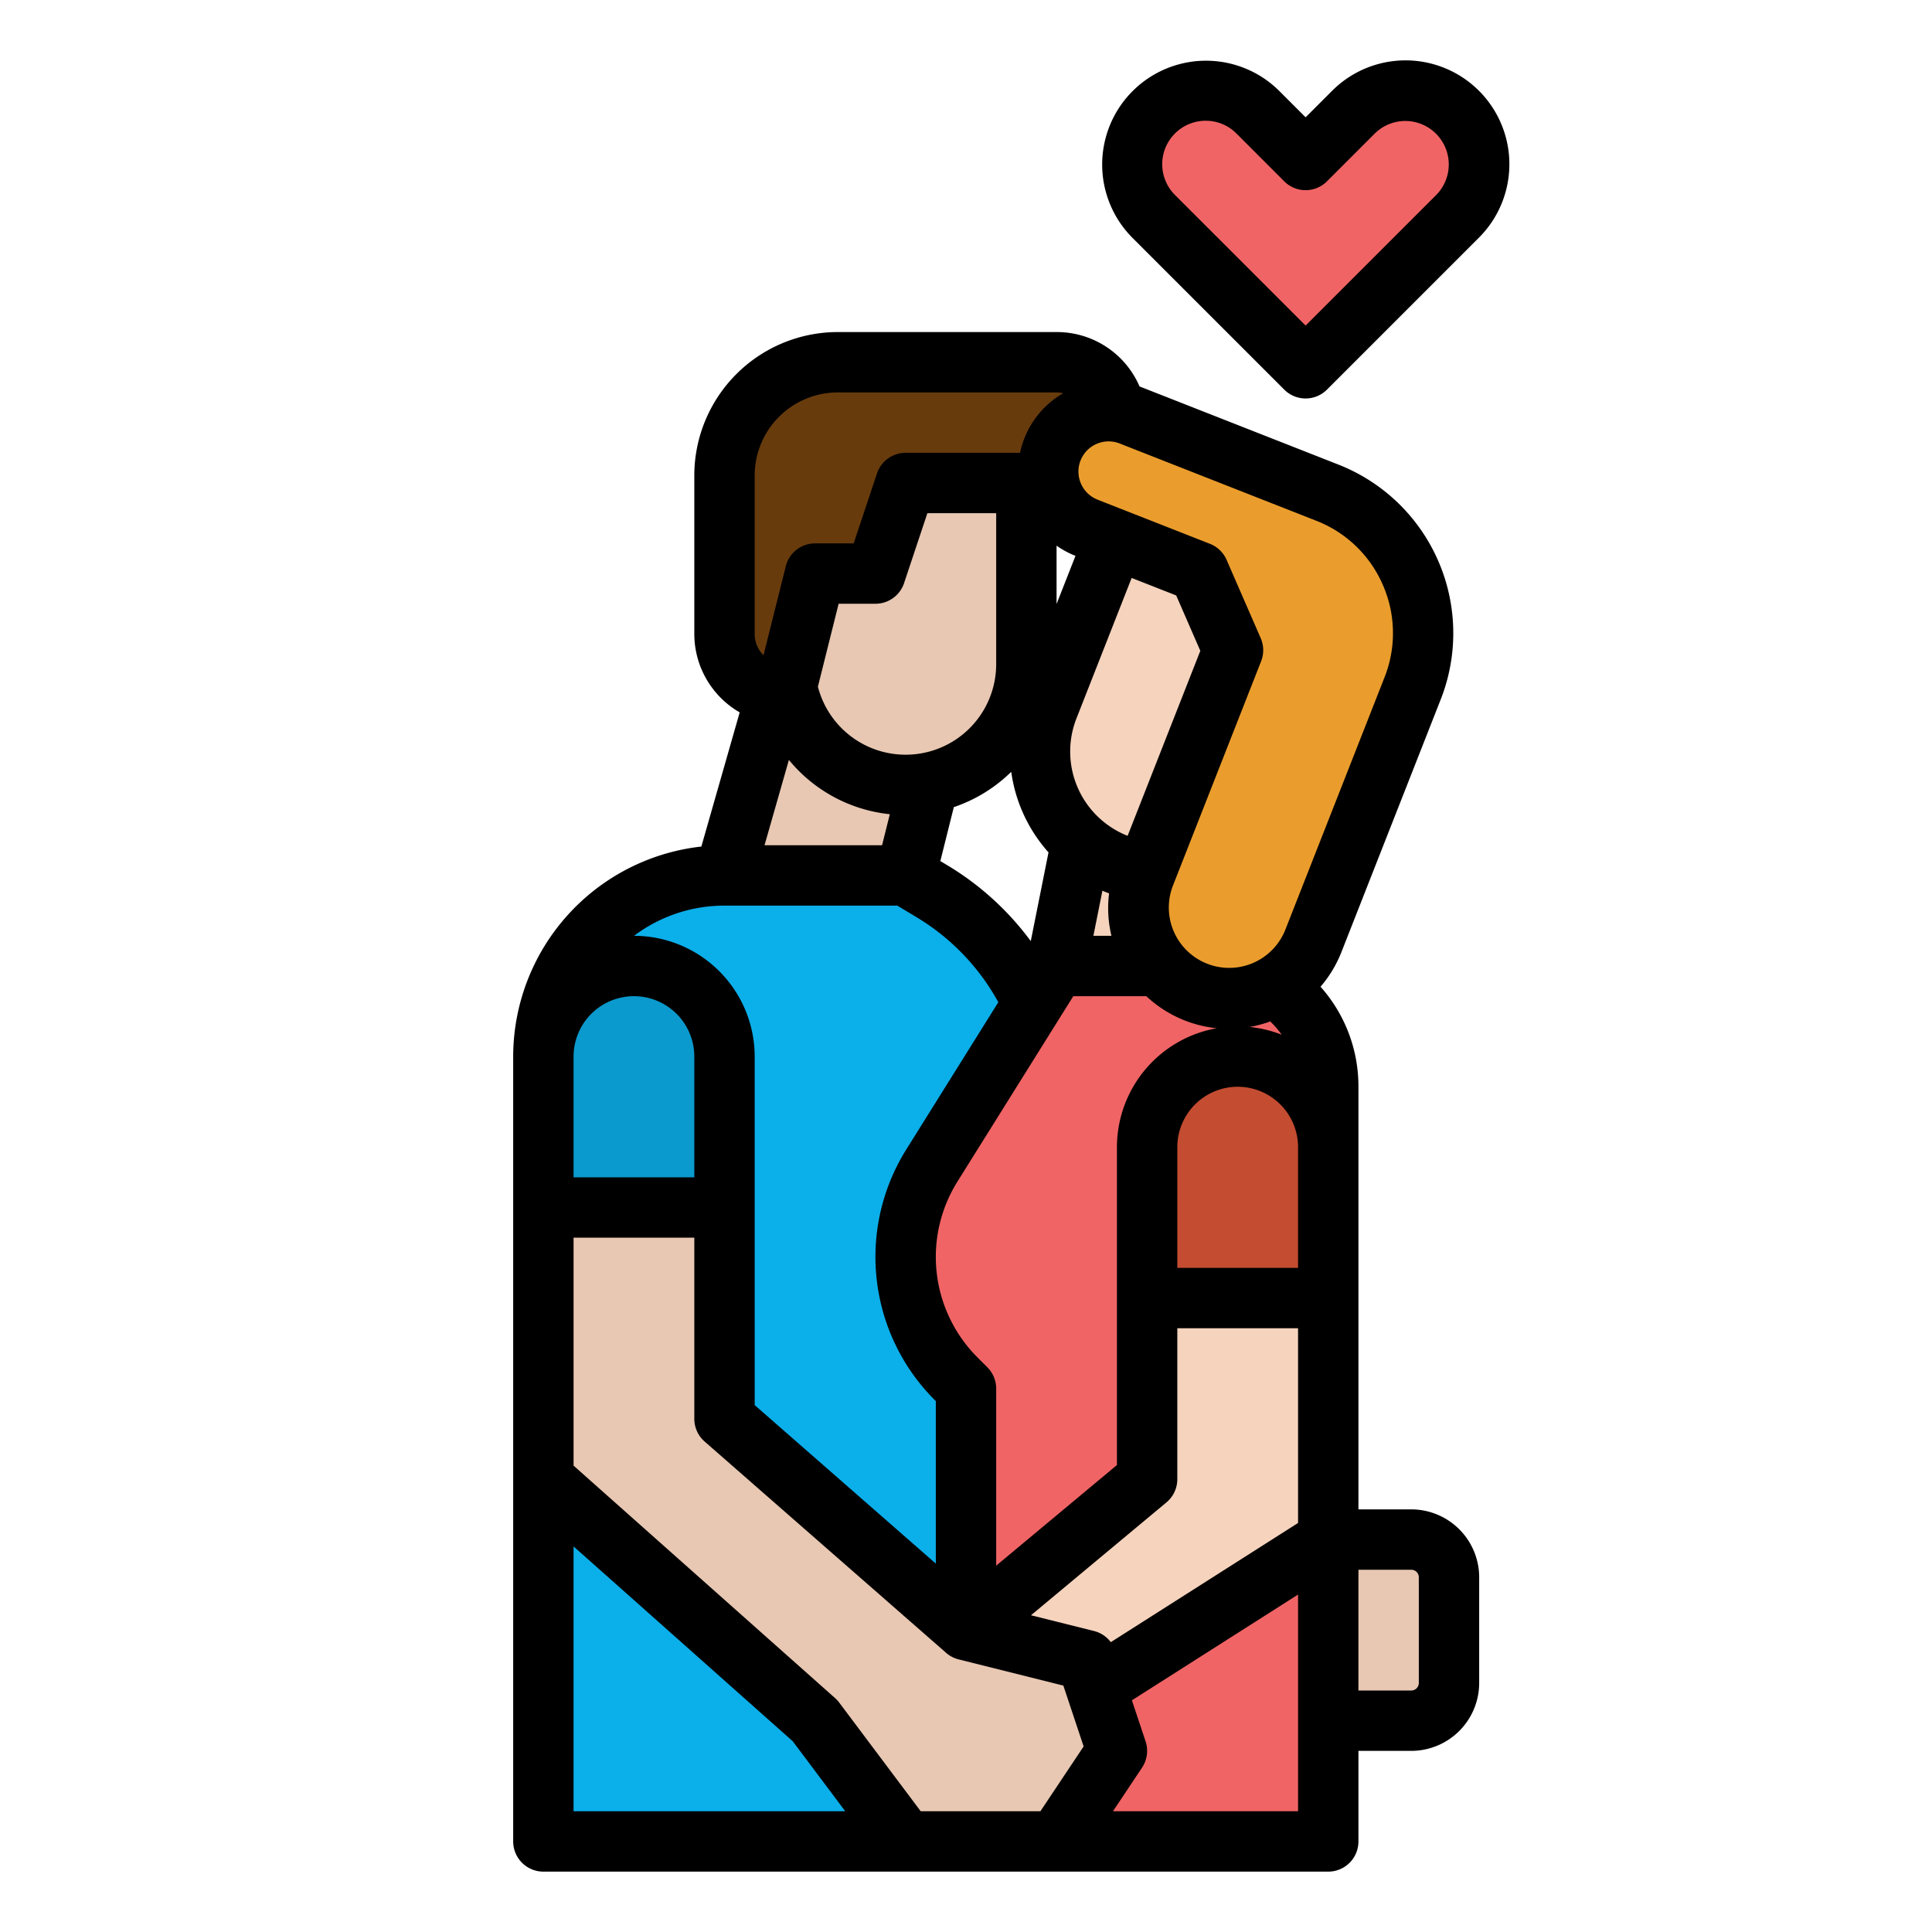 <svg height="512" viewBox="0 0 512 512" width="512" xmlns="http://www.w3.org/2000/svg"><g id="filled_outline" data-name="filled outline"><path d="m208 176 40 24-8 32h-48z" fill="#e8c8b3"/><path d="m386.284 57.316-40.284 40.284-40.284-40.284a19.516 19.516 0 0 1 -5.716-13.8 19.516 19.516 0 0 1 19.516-19.516 19.516 19.516 0 0 1 13.8 5.716l12.684 12.684 12.684-12.684a19.516 19.516 0 0 1 13.8-5.716 19.516 19.516 0 0 1 19.516 19.516 19.516 19.516 0 0 1 -5.716 13.8z" fill="#f16465"/><path d="m208 128h64a0 0 0 0 1 0 0v48a32 32 0 0 1 -32 32 32 32 0 0 1 -32-32v-48a0 0 0 0 1 0 0z" fill="#e8c8b3"/><path d="m296 112a16 16 0 0 1 -16 16h-40l-8 24h-16l-8 32a16 16 0 0 1 -16-16v-42a30 30 0 0 1 30-30h58a16 16 0 0 1 16 16z" fill="#683b0d"/><path d="m280 488h-136v-208a48 48 0 0 1 48-48h48l6.986 4.191a68 68 0 0 1 33.014 58.309z" fill="#0bafea"/><path d="m256 488h96v-200a32 32 0 0 0 -32-32h-40l-33.061 52.9a45.643 45.643 0 0 0 -6.939 24.192 45.646 45.646 0 0 0 13.37 32.278l2.63 2.63z" fill="#f16465"/><path d="m328 280a24 24 0 0 1 24 24v40a0 0 0 0 1 0 0h-48a0 0 0 0 1 0 0v-40a24 24 0 0 1 24-24z" fill="#c44c31"/><path d="m304 344v48l-48 40-24-8-24 32 32 32 24-24 88-56v-64z" fill="#f5d3bd"/><path d="m374 456h-22v-48h22a10 10 0 0 1 10 10v28a10 10 0 0 1 -10 10z" fill="#e8c8b3"/><path d="m288 216-8 40h32l8-32z" fill="#f5d3bd"/><path d="m310.537 151.723a32 32 0 0 1 32 32v48a0 0 0 0 1 0 0h-64a0 0 0 0 1 0 0v-48a32 32 0 0 1 32-32z" fill="#f5d3bd" transform="matrix(-.931 -.366 .366 -.931 529.423 483.75)"/><path d="m278.9 119.119a16 16 0 0 0 9.038 20.743l29.783 11.706 9.038 20.743-23.41 59.565a24 24 0 0 0 13.558 31.116 24 24 0 0 0 31.115-13.558l26.337-67.01a40 40 0 0 0 -22.6-51.86l-52.119-20.484a16 16 0 0 0 -20.74 9.039z" fill="#ea9d2d"/><path d="m168 256a24 24 0 0 1 24 24v40a0 0 0 0 1 0 0h-48a0 0 0 0 1 0 0v-40a24 24 0 0 1 24-24z" fill="#0a9acd"/><path d="m192 320v56l64 56 32 8 8 24-16 24h-40l-24-32-72-64v-72z" fill="#e8c8b3"/><path d="m340.343 103.257a8 8 0 0 0 11.314 0l40.284-40.283a27.516 27.516 0 1 0 -38.915-38.914l-7.026 7.026-7.027-7.027a27.517 27.517 0 0 0 -38.914 38.915zm-20.826-71.257a11.443 11.443 0 0 1 8.142 3.372l12.684 12.685a8 8 0 0 0 11.314 0l12.683-12.684a11.517 11.517 0 0 1 16.287 16.287l-34.627 34.626-34.627-34.626a11.517 11.517 0 0 1 8.144-19.66z"/><path d="m374 400h-14v-112a39.665 39.665 0 0 0 -10.048-26.511 31.833 31.833 0 0 0 5.518-9.128l26.337-67.009a48 48 0 0 0 -27.116-62.232l-52.119-20.484c-.19-.075-.383-.14-.574-.21a23.849 23.849 0 0 0 -21.998-14.426h-58a38.043 38.043 0 0 0 -38 38v42a24.008 24.008 0 0 0 12.026 20.786l-10.159 35.557a56.074 56.074 0 0 0 -49.867 55.657v208a8 8 0 0 0 8 8h208a8 8 0 0 0 8-8v-24h14a18.021 18.021 0 0 0 18-18v-28a18.021 18.021 0 0 0 -18-18zm-79.626 35.189a7.991 7.991 0 0 0 -4.434-2.95l-16.715-4.179 35.9-29.914a8 8 0 0 0 2.875-6.146v-40h32v51.608zm-142.374-155.189a16 16 0 0 1 32 0v32h-32zm48 0a32.037 32.037 0 0 0 -31.973-32 39.788 39.788 0 0 1 23.973-8h45.784l5.085 3.051a60 60 0 0 1 21.7 22.545l-24.414 39.062a53.651 53.651 0 0 0 7.559 66.369l.287.286v43.057l-48-42zm136.629-9.307a24.042 24.042 0 0 1 3.017 3.51 31.74 31.74 0 0 0 -8.488-2.046 32.1 32.1 0 0 0 5.471-1.464zm-8.629 17.307a16.019 16.019 0 0 1 16 16v32h-32v-32a16.019 16.019 0 0 1 16-16zm-32 16v84.253l-32 26.667v-46.92a8 8 0 0 0 -2.343-5.657l-2.63-2.63a37.646 37.646 0 0 1 -5.3-46.574l30.707-49.139h19.352a32.053 32.053 0 0 0 18.668 8.491 32.046 32.046 0 0 0 -26.454 31.509zm-43.228-90.1a40.065 40.065 0 0 0 15.217-9.357 40.27 40.27 0 0 0 9.875 21.349l-4.7 23.514a76.037 76.037 0 0 0 -22.064-20.075l-1.9-1.142zm41.77 34.1h-4.783l2.39-11.953c.278.116.549.24.83.35.311.122.626.228.939.342a31.614 31.614 0 0 0 .624 11.261zm4.29-26.5a24 24 0 0 1 -13.558-31.115l14.626-37.224 11.807 4.641 6.392 14.669zm-18.832-61.433v-15.459a23.926 23.926 0 0 0 5.014 2.7zm-16 15.933a24 24 0 0 1 -47.247 5.972l5.493-21.972h9.754a8 8 0 0 0 7.59-5.47l6.176-18.53h18.234zm-28.189 39.774-2.057 8.226h-31.149l6.461-22.612a39.919 39.919 0 0 0 26.745 14.386zm130.659-60.763a31.793 31.793 0 0 1 .446 24.487l-26.337 67.011a16 16 0 0 1 -29.779-11.709l23.411-59.565a8 8 0 0 0 -.111-6.122l-9.039-20.744a8 8 0 0 0 -4.408-4.25l-29.782-11.7a8.01 8.01 0 0 1 -4.519-10.373 8 8 0 0 1 10.371-4.52l52.12 20.485a31.792 31.792 0 0 1 17.627 17zm-166.47-29.011a22.025 22.025 0 0 1 22-22h58a8.051 8.051 0 0 1 1.765.217 23.808 23.808 0 0 0 -10.308 11.975 23.97 23.97 0 0 0 -1.139 3.808h-30.318a8 8 0 0 0 -7.59 5.47l-6.176 18.53h-10.234a8 8 0 0 0 -7.761 6.06l-5.9 23.589a7.974 7.974 0 0 1 -2.339-5.649zm-48 283.814 58.083 51.63 13.917 18.556h-72zm92 70.186-21.6-28.8a7.929 7.929 0 0 0 -1.086-1.179l-69.314-61.614v-60.407h32v48a8 8 0 0 0 2.732 6.021l64 56a8.014 8.014 0 0 0 3.328 1.74l27.74 6.939 5.374 16.122-11.455 17.178zm100 0h-49.052l7.708-11.562a8.005 8.005 0 0 0 .934-6.968l-3.625-10.87 44.035-28.027zm32-34a2 2 0 0 1 -2 2h-14v-32h14a2 2 0 0 1 2 2z"/></g></svg>